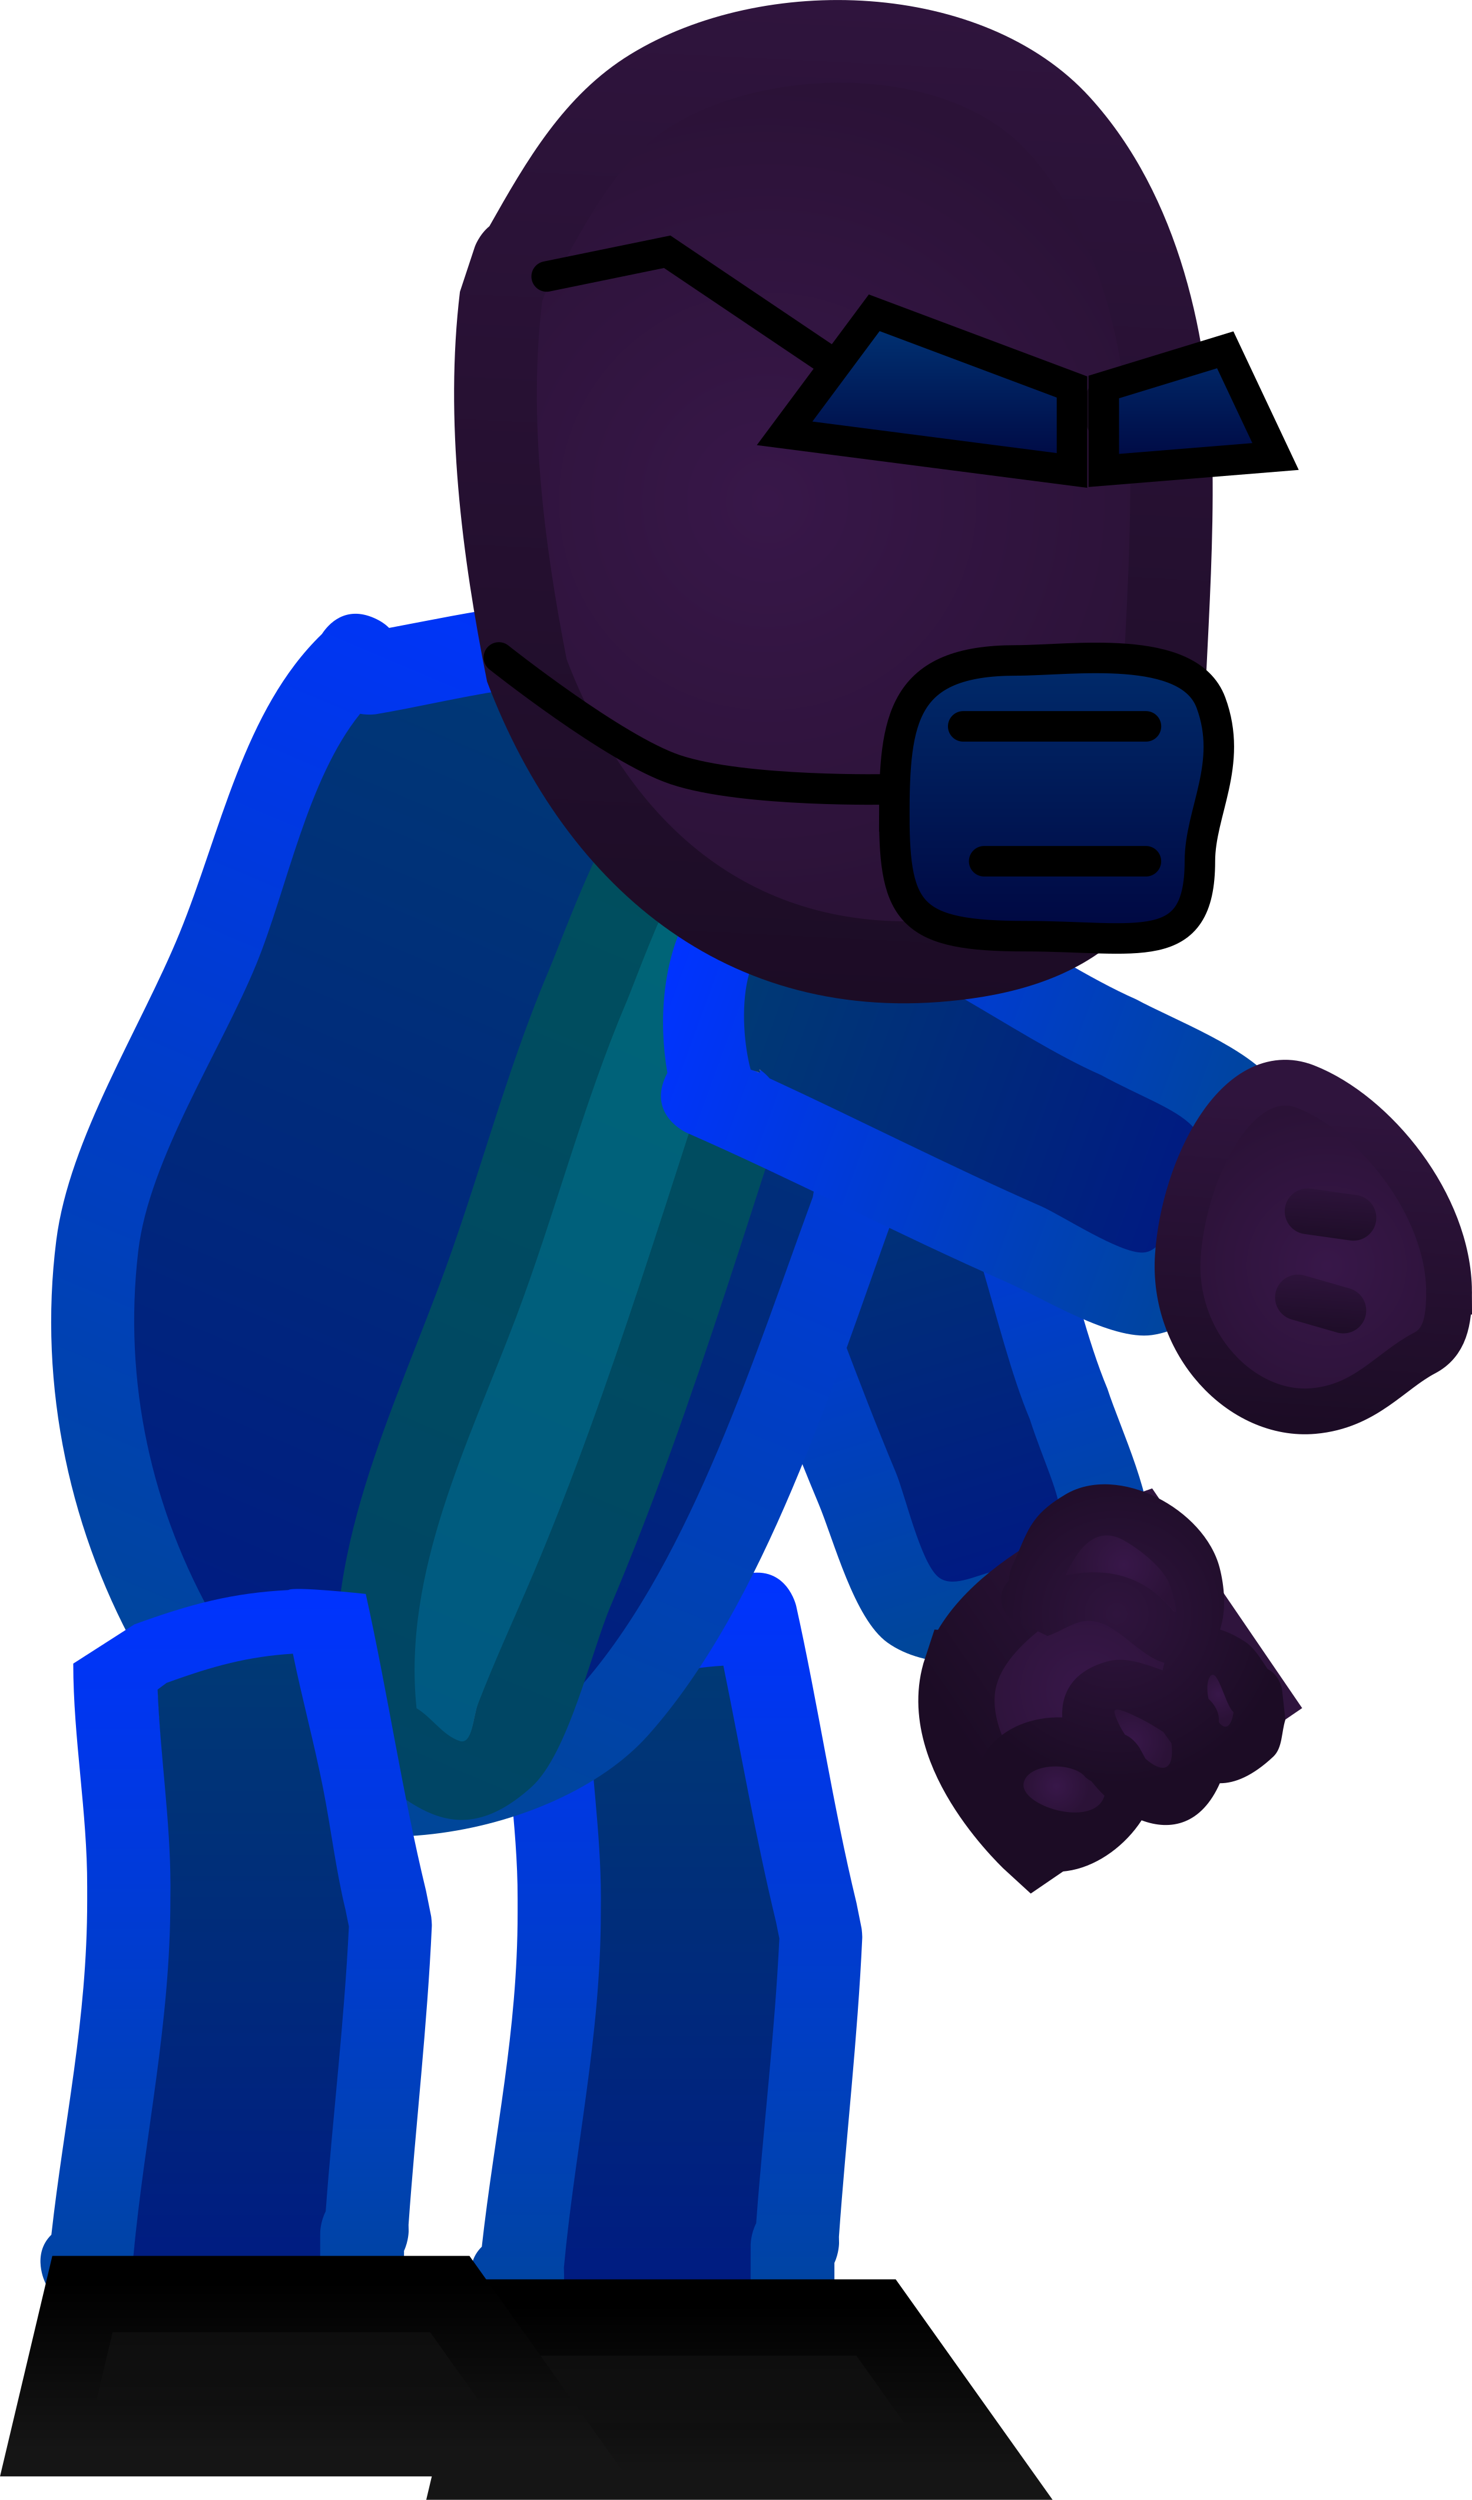 <svg version="1.1" xmlns="http://www.w3.org/2000/svg" xmlns:xlink="http://www.w3.org/1999/xlink" width="48.254" height="81.909" viewBox="0,0,48.254,81.909"><defs><linearGradient x1="331.765" y1="151.61" x2="338.087" y2="172.343" gradientUnits="userSpaceOnUse" id="color-1"><stop offset="0" stop-color="#0033ff"/><stop offset="1" stop-color="#004794"/></linearGradient><linearGradient x1="332.561" y1="154.101" x2="337.289" y2="169.605" gradientUnits="userSpaceOnUse" id="color-2"><stop offset="0" stop-color="#003975"/><stop offset="1" stop-color="#001a82"/></linearGradient><radialGradient cx="340.396" cy="173.431" r="4.269" gradientUnits="userSpaceOnUse" id="color-3"><stop offset="0" stop-color="#381749"/><stop offset="1" stop-color="#2b1237"/></radialGradient><linearGradient x1="343.921" y1="171.023" x2="336.871" y2="175.839" gradientUnits="userSpaceOnUse" id="color-4"><stop offset="0" stop-color="#2f143d"/><stop offset="1" stop-color="#1c0c25"/></linearGradient><radialGradient cx="341.411" cy="170.946" r="5.593" gradientUnits="userSpaceOnUse" id="color-5"><stop offset="0" stop-color="#2f143d"/><stop offset="1" stop-color="#1c0c25"/></radialGradient><radialGradient cx="339.435" cy="176.595" r="1.067" gradientUnits="userSpaceOnUse" id="color-6"><stop offset="0" stop-color="#381749"/><stop offset="1" stop-color="#2b1237"/></radialGradient><radialGradient cx="341.904" cy="175.114" r="1.243" gradientUnits="userSpaceOnUse" id="color-7"><stop offset="0" stop-color="#381749"/><stop offset="1" stop-color="#2b1237"/></radialGradient><radialGradient cx="344.747" cy="173.581" r="0.839" gradientUnits="userSpaceOnUse" id="color-8"><stop offset="0" stop-color="#381749"/><stop offset="1" stop-color="#2b1237"/></radialGradient><radialGradient cx="341.651" cy="169.349" r="1.753" gradientUnits="userSpaceOnUse" id="color-9"><stop offset="0" stop-color="#381749"/><stop offset="1" stop-color="#2b1237"/></radialGradient><linearGradient x1="326.658" y1="169.597" x2="326.658" y2="196.772" gradientUnits="userSpaceOnUse" id="color-10"><stop offset="0" stop-color="#0033ff"/><stop offset="1" stop-color="#004794"/></linearGradient><linearGradient x1="326.82" y1="172.647" x2="326.82" y2="194.176" gradientUnits="userSpaceOnUse" id="color-11"><stop offset="0" stop-color="#003975"/><stop offset="1" stop-color="#001a82"/></linearGradient><linearGradient x1="330.866" y1="193.604" x2="330.866" y2="199.128" gradientUnits="userSpaceOnUse" id="color-12"><stop offset="0" stop-color="#0d0d0d"/><stop offset="1" stop-color="#111111"/></linearGradient><linearGradient x1="330.866" y1="193.604" x2="330.866" y2="199.128" gradientUnits="userSpaceOnUse" id="color-13"><stop offset="0" stop-color="#000000"/><stop offset="1" stop-color="#151515"/></linearGradient><linearGradient x1="328.62" y1="138.739" x2="312.403" y2="176.999" gradientUnits="userSpaceOnUse" id="color-14"><stop offset="0" stop-color="#0033ff"/><stop offset="1" stop-color="#004794"/></linearGradient><linearGradient x1="327.511" y1="141.218" x2="313.393" y2="174.528" gradientUnits="userSpaceOnUse" id="color-15"><stop offset="0" stop-color="#003975"/><stop offset="1" stop-color="#001a82"/></linearGradient><linearGradient x1="330.143" y1="145.45" x2="317.922" y2="174.284" gradientUnits="userSpaceOnUse" id="color-16"><stop offset="0" stop-color="#5ca05c"/><stop offset="1" stop-color="#498049"/></linearGradient><linearGradient x1="331.246" y1="142.999" x2="316.978" y2="176.661" gradientUnits="userSpaceOnUse" id="color-17"><stop offset="0" stop-color="#00505d"/><stop offset="1" stop-color="#004565"/></linearGradient><linearGradient x1="330.146" y1="145.443" x2="317.919" y2="174.291" gradientUnits="userSpaceOnUse" id="color-18"><stop offset="0" stop-color="#006675"/><stop offset="1" stop-color="#005982"/></linearGradient><linearGradient x1="333.46" y1="152.579" x2="332.382" y2="155.123" gradientUnits="userSpaceOnUse" id="color-19"><stop offset="0" stop-color="#ababab"/><stop offset="1" stop-color="#7f7f7f"/></linearGradient><linearGradient x1="333.46" y1="152.579" x2="332.382" y2="155.123" gradientUnits="userSpaceOnUse" id="color-20"><stop offset="0" stop-color="#888888"/><stop offset="1" stop-color="#717171"/></linearGradient><linearGradient x1="312.547" y1="170.132" x2="312.547" y2="196.38" gradientUnits="userSpaceOnUse" id="color-21"><stop offset="0" stop-color="#0033ff"/><stop offset="1" stop-color="#004794"/></linearGradient><linearGradient x1="312.709" y1="172.255" x2="312.709" y2="193.784" gradientUnits="userSpaceOnUse" id="color-22"><stop offset="0" stop-color="#003975"/><stop offset="1" stop-color="#001a82"/></linearGradient><linearGradient x1="316.894" y1="192.838" x2="316.894" y2="198.362" gradientUnits="userSpaceOnUse" id="color-23"><stop offset="0" stop-color="#0d0d0d"/><stop offset="1" stop-color="#111111"/></linearGradient><linearGradient x1="316.894" y1="192.838" x2="316.894" y2="198.362" gradientUnits="userSpaceOnUse" id="color-24"><stop offset="0" stop-color="#000000"/><stop offset="1" stop-color="#151515"/></linearGradient><linearGradient x1="326.556" y1="150.038" x2="346.788" y2="157.414" gradientUnits="userSpaceOnUse" id="color-25"><stop offset="0" stop-color="#0033ff"/><stop offset="1" stop-color="#004794"/></linearGradient><linearGradient x1="328.985" y1="150.986" x2="344.122" y2="156.505" gradientUnits="userSpaceOnUse" id="color-26"><stop offset="0" stop-color="#003975"/><stop offset="1" stop-color="#001a82"/></linearGradient><radialGradient cx="348.296" cy="159.547" r="5.24" gradientUnits="userSpaceOnUse" id="color-27"><stop offset="0" stop-color="#381749"/><stop offset="1" stop-color="#2b1237"/></radialGradient><linearGradient x1="348.653" y1="154.318" x2="347.938" y2="164.775" gradientUnits="userSpaceOnUse" id="color-28"><stop offset="0" stop-color="#2f143d"/><stop offset="1" stop-color="#1c0c25"/></linearGradient><linearGradient x1="348.5" y1="156.743" x2="348.347" y2="158.987" gradientUnits="userSpaceOnUse" id="color-29"><stop offset="0" stop-color="#2f143d"/><stop offset="1" stop-color="#1c0c25"/></linearGradient><linearGradient x1="348.177" y1="159.673" x2="348.023" y2="161.917" gradientUnits="userSpaceOnUse" id="color-30"><stop offset="0" stop-color="#2f143d"/><stop offset="1" stop-color="#1c0c25"/></linearGradient><linearGradient x1="332.922" y1="118.084" x2="331.312" y2="150.809" gradientUnits="userSpaceOnUse" id="color-31"><stop offset="0" stop-color="#2f143d"/><stop offset="1" stop-color="#1c0c25"/></linearGradient><radialGradient cx="329.974" cy="134.499" r="13.685" gradientUnits="userSpaceOnUse" id="color-32"><stop offset="0" stop-color="#381749"/><stop offset="1" stop-color="#2b1237"/></radialGradient><linearGradient x1="338.072" y1="139.924" x2="337.81" y2="145.245" gradientUnits="userSpaceOnUse" id="color-33"><stop offset="0" stop-color="#180c1e"/><stop offset="1" stop-color="#180c1e" stop-opacity="0"/></linearGradient><linearGradient x1="341.596" y1="139.857" x2="341.334" y2="145.177" gradientUnits="userSpaceOnUse" id="color-34"><stop offset="0" stop-color="#180c1e"/><stop offset="1" stop-color="#180c1e" stop-opacity="0"/></linearGradient><linearGradient x1="335.238" y1="128.318" x2="335.238" y2="133.484" gradientUnits="userSpaceOnUse" id="color-35"><stop offset="0" stop-color="#003577"/><stop offset="1" stop-color="#000741"/></linearGradient><linearGradient x1="345.702" y1="128.318" x2="345.702" y2="133.484" gradientUnits="userSpaceOnUse" id="color-36"><stop offset="0" stop-color="#003577"/><stop offset="1" stop-color="#000741"/></linearGradient><linearGradient x1="338.395" y1="137.155" x2="338.395" y2="148.744" gradientUnits="userSpaceOnUse" id="color-37"><stop offset="0" stop-color="#003577"/><stop offset="1" stop-color="#000741"/></linearGradient></defs><g transform="translate(-304.807,-118.069)"><g data-paper-data="{&quot;isPaintingLayer&quot;:true}" fill-rule="nonzero" stroke-linejoin="miter" stroke-miterlimit="10" stroke-dasharray="" stroke-dashoffset="0" style="mix-blend-mode: normal"><g stroke-linecap="butt"><g stroke="none" stroke-width="0.5"><path d="M330.656,157.2c1.195,3.01 2.273,6.066 3.528,9.063c0.298,0.711 0.787,2.908 1.362,3.41c0.45,0.394 1.205,-0.026 1.788,-0.162c3.409,-0.794 2.101,-2.152 1.185,-4.982c-1.225,-2.918 -1.784,-7.399 -3.656,-9.91c-1.446,-1.94 -3.717,0.576 -4.461,1.945c0.028,0.068 0.055,0.137 0.083,0.205l0.133,-0.019c0,0 0.05,0.192 0.039,0.449zM328.312,154.72c1.92,-2.878 5.793,-5.216 8.679,-1.86c2.185,2.54 2.82,7.606 4.117,10.709c0.432,1.329 1.592,3.728 1.382,5.122c-0.451,2.995 -6.141,4.95 -8.588,3.202c-1.095,-0.782 -1.755,-3.344 -2.266,-4.563c-1.49,-3.557 -2.726,-7.202 -4.214,-10.748c0,0 -0.534,-1.274 0.74,-1.807c0.051,-0.021 0.101,-0.04 0.15,-0.056z" fill="url(#color-1)"/><path d="M330.58,156.71l-0.058,0.101c-0.027,-0.068 -0.129,-0.219 -0.157,-0.287c0.744,-1.37 3.05,-3.899 4.496,-1.959c1.872,2.511 2.477,7.081 3.702,9.999c0.915,2.83 2.195,4.207 -1.213,5.001c-0.583,0.136 -1.35,0.558 -1.8,0.164c-0.574,-0.503 -1.079,-2.701 -1.376,-3.411c-1.255,-2.997 -2.36,-6.147 -3.555,-9.157c0.011,-0.257 -0.038,-0.451 -0.038,-0.451z" data-paper-data="{&quot;noHover&quot;:false,&quot;origItem&quot;:[&quot;Path&quot;,{&quot;applyMatrix&quot;:true,&quot;segments&quot;:[[[616.01757,324.85208],[0.42222,0.19775],[-5.862,-0.10908]],[[598.41748,324.4053],[5.88139,0],[-1.39497,0]],[[591.77102,324.29391],[1.24103,-0.60726],[-0.97287,0.47604]],[[590.7917,327.39212],[0.18086,-1.06789],[-1.058,6.24707]],[[598.28123,332.85556],[-5.36576,-0.45131],[5.72909,-0.0041]],[[617.38488,333.68111],[-5.50117,1.3696],[4.2505,-1.05822]],[[617.25671,324.87154],[1.76693,2.20033],[-0.1335,-0.00169]],[[616.85624,324.86607],[0.13349,0.00196],[0,0]],[616.79521,325.10061]],&quot;closed&quot;:true}]}" fill="url(#color-2)"/></g><g><path d="M336.32,172.785c0.912,-2.75 5.765,-4.45 5.765,-4.45l3.671,5.375l-7.051,4.816c0,0 -3.298,-2.991 -2.386,-5.741z" fill="url(#color-3)" stroke="url(#color-4)" stroke-width="2.5"/><path d="M340.364,176.322c-0.405,-0.517 -1.793,-0.489 -1.96,0.153c-0.201,0.769 2.248,1.531 2.575,0.428c-0.151,-0.142 -0.293,-0.295 -0.426,-0.456c-0.117,-0.062 -0.189,-0.125 -0.189,-0.125zM342.187,175.324l0.17,0.333c0.483,0.433 0.934,0.523 0.818,-0.481l-0.268,-0.352c-0.234,-0.15 -0.47,-0.296 -0.72,-0.417c-0.252,-0.121 -0.882,-0.469 -0.815,-0.197c0.048,0.192 0.178,0.445 0.348,0.699c0.304,0.124 0.467,0.415 0.467,0.415zM337.422,178.196c-1.554,-2.362 0.26,-3.92 2.206,-3.854c-0.041,-0.821 0.374,-1.544 1.513,-1.842c0.543,-0.142 1.136,0.07 1.665,0.259c0.038,0.014 0.076,0.028 0.114,0.044c0.016,-0.085 0.036,-0.167 0.058,-0.248c-0.873,-0.242 -1.543,-1.328 -2.432,-1.376c-0.494,-0.027 -0.929,0.344 -1.4,0.494l-1.258,-0.601c0,0 -0.594,-0.619 0.002,-1.221c-0.006,-0.238 0.08,-0.43 0.08,-0.43c0.543,-1.176 0.561,-1.668 1.761,-2.383c1.729,-1.03 4.563,0.478 5.058,2.404c0.151,0.586 0.23,1.373 0.011,2.021c0.24,0.074 0.505,0.198 0.793,0.38c0.338,0.213 0.54,0.58 0.769,0.916c0.379,0.185 0.468,0.639 0.468,0.639l0.113,1.022c-0.132,0.403 -0.088,0.919 -0.397,1.209c-0.664,0.622 -1.251,0.874 -1.751,0.87c-0.599,1.352 -1.602,1.578 -2.565,1.215c-1.05,1.609 -3.424,2.584 -4.807,0.482zM345.217,174.155c-0.039,-0.039 -0.06,-0.065 -0.06,-0.065c-0.247,-0.334 -0.444,-1.39 -0.676,-1.046c-0.095,0.141 -0.086,0.417 -0.022,0.699c0.146,0.133 0.343,0.379 0.3,0.719c0.176,0.239 0.371,0.25 0.458,-0.306zM339.773,169.688c1.288,-0.248 2.439,-0.08 3.486,1.152c0.184,0.216 -0.047,-0.571 -0.14,-0.839c-0.198,-0.564 -0.995,-1.164 -1.494,-1.435c-0.946,-0.514 -1.49,0.339 -1.852,1.122z" fill="url(#color-5)" stroke="none" stroke-width="0.5"/><path d="M340.586,176.437c0.132,0.161 0.277,0.329 0.427,0.471c-0.327,1.103 -2.845,0.33 -2.644,-0.44c0.168,-0.642 1.62,-0.681 2.025,-0.163c0,0 0.075,0.071 0.192,0.132z" data-paper-data="{&quot;noHover&quot;:false,&quot;origItem&quot;:[&quot;Path&quot;,{&quot;applyMatrix&quot;:true,&quot;segments&quot;:[[[713.45739,344.01345],[0,0],[-1.18729,0.07749]],[[711.6847,347.09997],[-0.78859,-0.90597],[0.94514,1.08581]],[[714.95349,343.68807],[1.31533,1.61513],[-0.36571,0.08035]],[[713.8376,343.85931],[0.37577,-0.0336],[-0.21177,0.11203]]],&quot;closed&quot;:true}]}" fill="url(#color-6)" stroke="none" stroke-width="0.5"/><path d="M341.685,174.908c-0.17,-0.254 -0.294,-0.526 -0.342,-0.718c-0.067,-0.271 0.58,0.063 0.832,0.185c0.25,0.12 0.532,0.294 0.766,0.444l0.267,0.369c0.116,1.004 -0.369,0.939 -0.852,0.505l-0.184,-0.336c0,0 -0.183,-0.325 -0.488,-0.448z" data-paper-data="{&quot;noHover&quot;:false,&quot;origItem&quot;:[&quot;Path&quot;,{&quot;applyMatrix&quot;:true,&quot;segments&quot;:[[713.82736,340.26916],[[714.49854,340.35442],[0,0],[1.14027,-0.27893]],[[714.61501,338.64132],[1.61915,0.85151],[0,0]],[[713.81479,338.68239],[0,0],[-0.463,0.19701]],[[712.45674,339.33334],[0.43528,-0.2507],[-0.43855,0.25258]],[[711.32956,340.35047],[-0.47431,-0.17649],[0.33621,0.1251]],[[712.7295,340.54308],[-0.55295,-0.00423],[0.49603,-0.32863]]],&quot;closed&quot;:true}]}" fill="url(#color-7)" stroke="none" stroke-width="0.5"/><path d="M344.759,174.496c0.042,-0.34 -0.188,-0.629 -0.335,-0.762c-0.064,-0.282 -0.051,-0.584 0.044,-0.724c0.232,-0.344 0.47,0.765 0.717,1.099c0,0 0.02,0.028 0.059,0.066c-0.087,0.556 -0.31,0.559 -0.486,0.321z" data-paper-data="{&quot;noHover&quot;:false,&quot;origItem&quot;:[&quot;Path&quot;,{&quot;applyMatrix&quot;:true,&quot;segments&quot;:[[[715.17227,334.54677],[0.74271,0.69867],[-0.09765,0.01859]],[[715.01337,334.56944],[0,0],[-0.75102,0.02862]],[[712.75938,334.51273],[-0.27742,-0.69849],[0.1134,0.28552]],[[713.78191,335.2593],[-0.48756,-0.19192],[0.34728,-0.08294]],[[715.16273,335.54445],[-0.46486,-0.41063],[0.53654,-0.01982]]],&quot;closed&quot;:true}]}" fill="url(#color-8)" stroke="none" stroke-width="0.5"/><path d="M341.627,168.531c0.498,0.271 1.329,0.906 1.527,1.471c0.094,0.267 0.32,1.07 0.137,0.854c-1.047,-1.232 -2.264,-1.422 -3.552,-1.173c0.362,-0.783 0.943,-1.666 1.889,-1.152z" data-paper-data="{&quot;noHover&quot;:false,&quot;origItem&quot;:[&quot;Path&quot;,{&quot;applyMatrix&quot;:true,&quot;segments&quot;:[[[702.93741,338.12353],[-0.80111,-1.3408],[0.9444,-2.1794]],[[708.21863,334.08789],[-2.91026,0.30733],[0.51019,-0.05388]],[[706.82186,333.44151],[0.49549,0.133],[-1.04577,-0.28072]],[[703.15134,334.20874],[0.91368,-0.46802],[-1.73453,0.8885]]],&quot;closed&quot;:true}]}" fill="url(#color-9)" stroke="none" stroke-width="0.5"/></g></g><g stroke-linecap="butt"><g data-paper-data="{&quot;index&quot;:null}" stroke="none" stroke-width="0.5"><path d="M320.766,193.975l-0.369,-0.724c0,0 -0.458,-0.917 0.204,-1.565c0.419,-3.743 1.174,-7.018 1.174,-10.941c0,0 0,-1.381 1.381,-1.381c1.381,0 1.381,1.381 1.381,1.381c0,0 0,1.381 -1.381,1.381c-1.381,0 -1.381,-1.381 -1.381,-1.381v-0.457c0.006,-2.452 -0.456,-4.851 -0.457,-7.316c0,0 0,-1.317 1.286,-1.379l0.843,-0.529c1.853,-0.672 3.33,-1.03 5.172,-1.125c0.155,-0.13 0.362,-0.236 0.64,-0.297c1.348,-0.3 1.648,1.049 1.648,1.049c0.719,3.233 1.195,6.516 1.976,9.73l0.164,0.816c0,0 0.013,0.064 0.019,0.166c0.009,0.102 0.006,0.167 0.006,0.167c-0.149,3.282 -0.531,6.518 -0.764,9.791l0.004,0.206c0,0 0,0.318 -0.152,0.648c0,0.444 0,0.889 0,1.333v1.33c0.022,0.469 -0.135,0.784 -0.345,0.995c-0.193,0.227 -0.494,0.409 -0.962,0.426c-4.054,0.343 -7.562,1.627 -10.086,-2.324zM329.397,191.566c0,0 0,-0.352 0.178,-0.7c0.23,-3.093 0.582,-6.154 0.731,-9.256l-0.107,-0.541c-0.668,-2.765 -1.119,-5.577 -1.687,-8.367c-1.456,0.09 -2.593,0.399 -4.12,0.956l-0.292,0.217c0.085,2.15 0.434,4.255 0.439,6.411v0.457c0,4.095 -0.857,7.635 -1.226,11.569l0.007,0.32c0,0 -0,0.067 -0.015,0.17c1.413,1.925 3.772,1.286 6.093,0.905c0,-0.807 0,-1.736 0,-2.143z" fill="url(#color-10)"/><path d="M329.411,193.762c-2.321,0.38 -4.713,1.018 -6.126,-0.907c0.015,-0.104 0.014,-0.171 0.014,-0.171l-0.007,-0.32c0.369,-3.934 1.211,-7.568 1.211,-11.663l0.003,-0.46c-0.005,-2.156 -0.337,-4.27 -0.422,-6.42l0.294,-0.217c1.526,-0.557 2.686,-0.868 4.142,-0.957c0.568,2.79 1.056,5.625 1.724,8.39l0.111,0.547c-0.148,3.102 -0.531,6.24 -0.76,9.333c-0.178,0.349 -0.18,0.701 -0.18,0.701c0,0.407 -0.003,1.337 -0.003,2.144z" data-paper-data="{&quot;noHover&quot;:false,&quot;origItem&quot;:[&quot;Path&quot;,{&quot;applyMatrix&quot;:true,&quot;segments&quot;:[[[329.34589,196.45675],[0,0.36854],[0,0]],[[329.50667,195.82278],[-0.16078,0.31546],[0.20811,-2.79922]],[[330.16794,187.44507],[-0.13425,2.80784],[0,0]],[[330.07085,186.95568],[0,0],[-0.60488,-2.50272]],[[328.54369,179.3825],[0.51447,2.5252],[-1.31764,0.08123]],[[324.81473,180.24814],[1.38162,-0.50411],[0,0]],[[324.55041,180.44449],[0,0],[0.07662,1.9458]],[[324.94774,186.24748],[-0.00418,-1.95127],[0,0]],[[324.94774,186.66137],[0,0],[0,3.7065]],[[323.83783,197.13298],[0.33393,-3.56105],[0,0]],[323.84403,197.42249],[[323.83081,197.57676],[0.01322,-0.09403],[1.27911,1.74231]],[[329.34589,198.39616],[-2.10106,0.34423],[0,-0.73049]]],&quot;closed&quot;:true}]}" fill="url(#color-11)"/></g><path d="M320.361,198.729l1.121,-4.725h12.042l3.364,4.725z" fill="url(#color-12)" stroke="url(#color-13)" stroke-width="2.5"/></g><g stroke-linecap="butt"><path d="M315.36,138.844c0.213,-0.326 0.768,-0.947 1.724,-0.519c0.204,0.091 0.36,0.2 0.478,0.319c2.704,-0.505 5.574,-1.189 8.295,-0.705c10.198,1.813 9.594,12.299 8.205,20.076c-1.932,5.354 -4.179,12.612 -8.007,16.91c-3.051,3.425 -10.943,4.793 -14.421,1.246c-0.786,-0.801 -1.629,-2.624 -2.166,-3.692c-2.36,-4.105 -3.423,-8.975 -2.816,-13.769c0.423,-3.341 2.766,-6.948 4.041,-10.066c1.347,-3.294 2.09,-7.31 4.666,-9.799zM316.622,141.511c-1.734,2.143 -2.37,5.727 -3.374,8.181c-1.159,2.835 -3.503,6.338 -3.857,9.37c-0.501,4.285 0.409,8.451 2.51,12.109c0.328,0.656 1.204,2.508 1.686,3.046c2.193,2.454 8.503,1.099 10.398,-1.121c3.515,-4.117 5.559,-10.767 7.41,-15.798c1.071,-6.089 2.313,-15.168 -6.004,-16.638c-2.672,-0.472 -5.629,0.421 -8.238,0.862c0,0 -0.237,0.04 -0.53,-0.012z" data-paper-data="{&quot;index&quot;:null}" fill="url(#color-14)" stroke="none" stroke-width="0.5"/><path d="M317.142,141.469c2.609,-0.441 5.592,-1.333 8.264,-0.861c8.317,1.469 7.114,10.599 6.044,16.688c-1.85,5.03 -3.937,11.737 -7.452,15.854c-1.895,2.22 -8.239,3.572 -10.431,1.118c-0.481,-0.539 -1.366,-2.394 -1.694,-3.051c-2.1,-3.658 -3.036,-7.864 -2.535,-12.149c0.355,-3.032 2.717,-6.583 3.876,-9.418c1.003,-2.454 1.664,-6.05 3.398,-8.193c0.293,0.052 0.532,0.012 0.532,0.012z" data-paper-data="{&quot;noHover&quot;:false,&quot;origItem&quot;:[&quot;Path&quot;,{&quot;applyMatrix&quot;:true,&quot;segments&quot;:[[[676.95363,327.53763],[0.52277,-0.13029],[-1.28111,4.82322]],[[677.42355,343.54993],[-0.15471,-4.79615],[0.17873,5.54086]],[[677.97299,361.88541],[-1.65452,-5.27281],[2.33812,7.45136]],[[691.0677,380.04187],[-6.17325,-4.49245],[1.0278,0.84204]],[[696.10429,383.8304],[-1.19344,-0.53461],[5.43667,2.43539]],[[712.45871,374.29465],[-1.49146,5.06858],[2.76649,-9.40165]],[[713.03049,342.71279],[0.65934,9.6801],[-2.73024,-10.85366]],[[690.81498,319.65452],[14.83008,-3.71801],[-4.76467,1.19454]],[[677.83852,327.16594],[3.98524,-2.65696],[0,0]]],&quot;closed&quot;:true}],&quot;index&quot;:null}" fill="url(#color-15)" stroke="none" stroke-width="0.5"/><path d="M322.271,169.668c-0.595,1.403 -1.241,2.794 -1.791,4.215c-0.164,0.425 -0.18,1.371 -0.611,1.223c-0.555,-0.191 -0.903,-0.768 -1.406,-1.071c-0.467,-4.466 1.717,-8.704 3.259,-12.787c1.272,-3.368 2.197,-6.991 3.601,-10.297c0.486,-1.145 2.15,-6.032 3.515,-6.053c0.698,1.422 0.109,3.674 0.099,5.281l0.044,0.18c-2.17,6.4 -4.081,13.108 -6.709,19.31z" data-paper-data="{&quot;noHover&quot;:false,&quot;origItem&quot;:[&quot;Path&quot;,{&quot;applyMatrix&quot;:true,&quot;segments&quot;:[[[695.28471,336.78703],[0.90515,12.20038],[0,0]],[[695.08577,336.5182],[0,0],[-1.1183,-2.68565]],[[691.20635,327.78622],[2.16851,1.87744],[-2.26047,0.99958]],[[689.64076,340.3558],[0.0015,-2.25151],[-0.00433,6.50217]],[[690.94745,359.88474],[-0.25953,-6.51127],[0.31463,7.89377]],[[694.48771,383.47986],[-3.93349,-7.11322],[1.0523,0.14957]],[[697.57617,384.27276],[-1.06024,0.07479],[0.82282,-0.05804]],[[697.72931,381.8029],[0.02636,0.82445],[-0.08813,-2.75645]],[[697.72931,373.51348],[0,2.75805],[0,-12.1937]]],&quot;closed&quot;:true}],&quot;index&quot;:null}" fill="url(#color-16)" stroke="none" stroke-width="0.5"/><path d="M331.71,148.651c0.576,0.566 0.28,1.419 0.28,1.419c-2.378,6.842 -4.343,13.96 -7.166,20.621c-0.638,1.504 -1.39,4.849 -2.601,5.938c-2.541,2.283 -4.088,0.458 -6.097,-1.207c-1.14,-5.503 1.147,-10.108 3.058,-15.173c1.285,-3.405 2.172,-6.975 3.588,-10.321c0.777,-1.836 2.42,-6.755 4.496,-7.494c0.919,-0.327 1.95,0.08 2.925,0.12c1.621,2.399 1.589,3.835 1.517,6.098zM328.955,150.407l-0.043,-0.18c0.01,-1.607 0.607,-3.855 -0.091,-5.277c-1.365,0.021 -3.02,4.911 -3.506,6.056c-1.404,3.306 -2.274,6.847 -3.545,10.214c-1.542,4.083 -3.753,8.298 -3.286,12.764c0.503,0.303 0.845,0.879 1.4,1.069c0.431,0.148 0.446,-0.798 0.61,-1.223c0.549,-1.421 1.192,-2.813 1.787,-4.216c2.629,-6.202 4.504,-12.806 6.674,-19.206z" data-paper-data="{&quot;index&quot;:null}" fill="url(#color-17)" stroke="none" stroke-width="0.5"/><path d="M322.27,169.675c-0.595,1.403 -1.242,2.794 -1.791,4.215c-0.164,0.425 -0.18,1.371 -0.611,1.223c-0.555,-0.191 -0.903,-0.768 -1.406,-1.071c-0.467,-4.466 1.713,-8.708 3.255,-12.79c1.272,-3.368 2.204,-7.003 3.608,-10.309c0.486,-1.145 2.151,-6.032 3.516,-6.053c0.698,1.422 0.11,3.674 0.1,5.281l0.044,0.18c-2.17,6.4 -4.085,13.122 -6.714,19.324z" data-paper-data="{&quot;noHover&quot;:false,&quot;origItem&quot;:[&quot;Path&quot;,{&quot;applyMatrix&quot;:true,&quot;segments&quot;:[[[645.27911,303.76847],[0.96165,12.96171],[0,0]],[[645.06775,303.48285],[0,0],[-1.18809,-2.85326]],[[640.94624,294.20597],[2.30382,1.9946],[-2.40154,1.06196]],[[639.28294,307.55993],[0.00159,-2.39202],[-0.00459,6.90792]],[[640.67118,328.30755],[-0.27574,-6.91759],[0.33425,8.38638]],[[644.43237,353.3751],[-4.17897,-7.55711],[1.11797,0.15889]],[[647.71356,354.21748],[-1.1264,0.07947],[0.87417,-0.06166]],[[647.87626,351.59349],[0.028,0.87591],[-0.09362,-2.92845]],[[647.87626,342.78678],[0,2.93017],[0,-12.95463]]],&quot;closed&quot;:true,&quot;fillColor&quot;:[0,0,0,1]}]}" fill="url(#color-18)" stroke="none" stroke-width="0.5"/><path d="M330.469,153.971l0.833,-1.965l2.186,1.062l-0.325,2.045z" data-paper-data="{&quot;index&quot;:null}" fill="url(#color-19)" stroke="url(#color-20)" stroke-width="2.5"/></g><g stroke-linecap="butt"><g data-paper-data="{&quot;index&quot;:null}" stroke="none" stroke-width="0.5"><path d="M306.656,193.582l-0.369,-0.724c0,0 -0.458,-0.917 0.204,-1.565c0.419,-3.743 1.174,-7.018 1.174,-10.941c0,0 0,-1.381 1.381,-1.381c1.381,0 1.381,1.381 1.381,1.381c0,0 0,1.381 -1.381,1.381c-1.381,0 -1.381,-1.381 -1.381,-1.381v-0.457c0.006,-2.452 -0.456,-4.851 -0.457,-7.316l2.004,-1.285c1.853,-0.672 3.205,-1.03 5.048,-1.125c0.155,-0.13 2.537,0.128 2.537,0.128c0.719,3.233 1.195,6.516 1.976,9.73l0.164,0.816c0,0 0.013,0.064 0.019,0.166c0.009,0.102 0.007,0.167 0.007,0.167c-0.149,3.282 -0.531,6.518 -0.764,9.791l0.004,0.206c0,0 0,0.318 -0.152,0.648c0,0.444 0,0.889 0,1.333v1.33c0.022,0.469 -0.135,0.784 -0.345,0.995c-0.193,0.227 -0.494,0.409 -0.962,0.426c-4.054,0.343 -7.562,1.627 -10.086,-2.324zM315.286,191.173c0,0 0,-0.352 0.178,-0.7c0.23,-3.093 0.582,-6.154 0.731,-9.256l-0.107,-0.541c-0.668,-2.765 -1.119,-5.577 -1.687,-8.367c-1.456,0.09 -2.593,0.399 -4.12,0.956l-0.292,0.217c0.085,2.15 0.434,4.255 0.439,6.411v0.457c0,4.095 -0.857,7.635 -1.226,11.569l0.007,0.32c0,0 0,0.067 -0.015,0.17c1.413,1.925 3.772,1.286 6.093,0.905c0,-0.807 0,-1.736 0,-2.143z" fill="url(#color-21)"/><path d="M315.3,193.37c-2.321,0.38 -4.713,1.018 -6.126,-0.907c0.015,-0.104 0.014,-0.171 0.014,-0.171l-0.007,-0.32c0.369,-3.934 1.211,-7.568 1.211,-11.663l0.003,-0.46c-0.005,-2.156 -0.337,-4.27 -0.422,-6.42l0.294,-0.217c1.526,-0.557 2.686,-0.868 4.142,-0.957c0.297,1.458 0.696,2.928 0.986,4.394c0.265,1.34 0.418,2.676 0.738,3.997l0.111,0.547c-0.148,3.102 -0.531,6.24 -0.76,9.333c-0.178,0.349 -0.18,0.701 -0.18,0.701c0,0.407 -0.003,1.337 -0.003,2.144z" data-paper-data="{&quot;noHover&quot;:false,&quot;origItem&quot;:[&quot;Path&quot;,{&quot;applyMatrix&quot;:true,&quot;segments&quot;:[[[656.20845,399.25981],[0,0.73707],[0,0]],[[656.53001,397.99186],[-0.32156,0.63093],[0.41621,-5.59843]],[[657.85254,381.23645],[-0.26849,5.61568],[0,0]],[[657.65836,380.25767],[0,0],[-1.20977,-5.00543]],[[654.60405,365.11129],[1.02893,5.0504],[-2.63528,0.16247]],[[647.14612,366.84258],[2.76323,-1.00821],[0,0]],[[646.61747,367.23529],[0,0],[0.15324,3.89159]],[[647.41214,378.84126],[-0.00836,-3.90254],[0,0]],[[647.41214,379.66904],[0,0],[0,7.413]],[[645.19232,400.61227],[0.66787,-7.12211],[0,0]],[645.20473,401.19129],[[645.17828,401.49982],[0.02645,-0.18806],[2.55822,3.48462]],[[656.20845,403.13861],[-4.20212,0.68846],[0,-1.46098]]],&quot;closed&quot;:true}]}" fill="url(#color-22)"/></g><path d="M306.389,197.962l1.121,-4.725h12.042l3.364,4.725z" fill="url(#color-23)" stroke="url(#color-24)" stroke-width="2.5"/></g><g><g stroke="none" stroke-width="0.5" stroke-linecap="butt"><path d="M330.092,153.406c2.941,1.357 5.828,2.828 8.803,4.134c0.706,0.31 2.575,1.564 3.337,1.532c0.598,-0.025 0.855,-0.85 1.183,-1.35c1.922,-2.925 0.039,-3.007 -2.575,-4.427c-2.899,-1.27 -6.393,-4.131 -9.479,-4.66c-2.385,-0.409 -2.297,2.979 -1.891,4.484c0.067,0.03 0.134,0.061 0.201,0.092l0.083,-0.105c0,0 0.169,0.105 0.338,0.298zM326.684,153.224c-0.593,-3.408 0.602,-7.772 5.006,-7.33c3.334,0.335 7.285,3.567 10.364,4.921c1.229,0.665 3.723,1.604 4.531,2.759c1.737,2.481 -1.037,7.819 -4.015,8.24c-1.332,0.188 -3.576,-1.213 -4.786,-1.744c-3.531,-1.55 -6.94,-3.339 -10.461,-4.882c0,0 -1.265,-0.555 -0.709,-1.82c0.022,-0.051 0.046,-0.098 0.07,-0.143z" fill="url(#color-25)"/><path d="M329.699,153.103l0.027,0.113c-0.067,-0.031 -0.244,-0.069 -0.312,-0.1c-0.405,-1.505 -0.478,-4.927 1.907,-4.519c3.087,0.529 6.675,3.423 9.574,4.694c2.614,1.42 4.49,1.535 2.568,4.46c-0.329,0.5 -0.593,1.335 -1.191,1.36c-0.763,0.032 -2.643,-1.213 -3.348,-1.523c-2.975,-1.306 -5.946,-2.827 -8.887,-4.184c-0.17,-0.194 -0.338,-0.301 -0.338,-0.301z" data-paper-data="{&quot;noHover&quot;:false,&quot;origItem&quot;:[&quot;Path&quot;,{&quot;applyMatrix&quot;:true,&quot;segments&quot;:[[[616.01757,324.85208],[0.42222,0.19775],[-5.862,-0.10908]],[[598.41748,324.4053],[5.88139,0],[-1.39497,0]],[[591.77102,324.29391],[1.24103,-0.60726],[-0.97287,0.47604]],[[590.7917,327.39212],[0.18086,-1.06789],[-1.058,6.24707]],[[598.28123,332.85556],[-5.36576,-0.45131],[5.72909,-0.0041]],[[617.38488,333.68111],[-5.50117,1.3696],[4.2505,-1.05822]],[[617.25671,324.87154],[1.76693,2.20033],[-0.1335,-0.00169]],[[616.85624,324.86607],[0.13349,0.00196],[0,0]],[616.79521,325.10061]],&quot;closed&quot;:true}]}" fill="url(#color-26)"/></g><g stroke-width="1.5"><path d="M352.309,160.391c0.004,1.017 -0.158,1.674 -0.806,2.014c-1.133,0.594 -1.925,1.746 -3.636,1.898c-2.348,0.209 -4.646,-2.203 -4.448,-5.09c0.197,-2.888 1.994,-6.395 4.19,-5.537c2.251,0.88 4.688,3.865 4.7,6.715z" fill="url(#color-27)" stroke="url(#color-28)" stroke-linecap="butt"/><path d="M349.174,157.971l-1.502,-0.211" fill="none" stroke="url(#color-29)" stroke-linecap="round"/><path d="M347.356,160.582l1.487,0.427" fill="none" stroke="url(#color-30)" stroke-linecap="round"/></g></g><g><g stroke="none" stroke-width="0.5" stroke-linecap="butt"><path d="M322.626,127.962c-0.466,3.829 0.063,7.9 0.802,11.68c1.949,5.097 5.626,8.703 11.436,8.559c1.817,-0.045 3.898,-0.38 5.141,-1.875c1.213,-1.458 1.418,-3.595 1.654,-5.417l-0.075,-0.771c0.109,-2.224 0.24,-4.432 0.21,-6.66c-0.038,-3.544 -0.848,-7.638 -3.31,-10.371c-2.61,-2.897 -8.375,-2.852 -11.611,-0.877c-1.792,1.094 -2.763,3.081 -3.743,4.829c0,0 -0.099,0.177 -0.29,0.356zM344.419,141.116c-0.329,2.455 -0.681,5.035 -2.323,7.017c-1.373,1.657 -3.399,2.369 -5.434,2.653c-7.741,1.084 -13.282,-3.493 -15.888,-10.382c-0.83,-4.14 -1.396,-8.576 -0.89,-12.774l0.49,-1.481c0,0 0.138,-0.39 0.476,-0.667c1.212,-2.143 2.444,-4.297 4.62,-5.631c4.371,-2.68 11.572,-2.432 15.061,1.401c2.94,3.229 3.96,7.97 4.025,12.189c0.029,2.285 -0.101,4.55 -0.213,6.832l0.077,0.5c0,0 0.008,0.066 0.005,0.171c0.001,0.105 -0.008,0.171 -0.008,0.171z" data-paper-data="{&quot;index&quot;:null}" fill="url(#color-31)"/><path d="M322.798,127.382c0.19,-0.18 0.291,-0.358 0.291,-0.358c0.979,-1.748 1.971,-3.751 3.764,-4.845c3.236,-1.975 9.05,-2.018 11.66,0.879c2.462,2.733 3.3,6.87 3.338,10.414c0.03,2.227 -0.108,4.469 -0.217,6.694l0.073,0.774c-0.236,1.822 -0.457,3.974 -1.669,5.432c-1.243,1.495 -3.344,1.838 -5.161,1.883c-5.811,0.144 -9.546,-3.487 -11.495,-8.584c-0.74,-3.781 -1.266,-7.911 -0.801,-11.74z" data-paper-data="{&quot;noHover&quot;:false,&quot;origItem&quot;:[&quot;Path&quot;,{&quot;applyMatrix&quot;:true,&quot;segments&quot;:[[[671.09228,293.63325],[0,0],[-0.50118,6.96414]],[[673.5825,314.68052],[-1.67396,-6.76963],[3.97672,9.04261]],[[695.02141,329.13737],[-10.49315,0.77816],[3.28185,-0.24338]],[[704.15028,325.29034],[-2.11482,2.81329],[2.06259,-2.74382]],[[706.65855,315.34875],[-0.26422,3.31542],[0,0]],[[706.45502,313.96054],[0,0],[0,-4.03171]],[[706.24174,301.9005],[0.25297,4.02447],[-0.38383,-6.40502]],[[699.33412,283.4432],[4.6941,4.72241],[-4.97613,-5.00614]],[[678.26275,282.89097],[5.67532,-3.85953],[-3.14292,2.13736]],[[671.92541,291.95545],[1.61496,-3.24753],[0,0]],[[671.43327,292.62555],[0.3281,-0.342],[0,0]]],&quot;closed&quot;:true}],&quot;index&quot;:null}" fill="url(#color-32)"/><path d="M337.739,131.642c-0.4,1.322 -1.722,0.921 -1.722,0.921l-0.143,-0.086c-0.481,-0.024 -0.963,-0.047 -1.444,-0.071c0,0 -1.379,-0.068 -1.311,-1.447c0.068,-1.379 1.447,-1.311 1.447,-1.311c0.481,0.024 0.963,0.047 1.444,0.071l0.808,0.202c0,0 1.322,0.4 0.921,1.722z" data-paper-data="{&quot;index&quot;:null}" fill="#180c1e"/><path d="M337.901,145.25c-1.272,-0.063 -1.209,-1.334 -1.209,-1.334l0.062,-1.215c-0.036,-0.47 -0.072,-0.94 -0.109,-1.409c0,0 -0.096,-1.27 1.174,-1.365c1.27,-0.096 1.365,1.174 1.365,1.174c0.039,0.523 0.077,1.045 0.116,1.568l-0.065,1.374c0,0 -0.063,1.272 -1.334,1.209z" data-paper-data="{&quot;index&quot;:null}" fill="url(#color-33)"/><path d="M341.425,145.182c-1.272,-0.063 -1.209,-1.334 -1.209,-1.334l0.062,-1.215c-0.036,-0.47 -0.072,-0.94 -0.109,-1.409c0,0 -0.096,-1.27 1.174,-1.365c1.27,-0.096 1.365,1.174 1.365,1.174c0.039,0.523 0.077,1.045 0.116,1.568l-0.065,1.374c0,0 -0.063,1.272 -1.334,1.209z" data-paper-data="{&quot;index&quot;:null}" fill="url(#color-34)"/><path d="M340.36,131.77c-0.269,-1.355 1.086,-1.623 1.086,-1.623l0.824,-0.121c0.481,0.024 0.963,0.047 1.444,0.071c0,0 1.379,0.068 1.311,1.447c-0.068,1.379 -1.447,1.311 -1.447,1.311c-0.481,-0.024 -0.963,-0.047 -1.444,-0.071l-0.151,0.072c0,0 -1.355,0.269 -1.623,-1.086z" data-paper-data="{&quot;index&quot;:null}" fill="#180c1e"/></g><path d="M333.465,128.318l6.483,2.431v2.735l-9.421,-1.216z" fill="url(#color-35)" stroke="#000000" stroke-width="1" stroke-linecap="round"/><path d="M322.727,127.128l3.951,-0.81l5.268,3.546" fill="none" stroke="#000000" stroke-width="1" stroke-linecap="round"/><path d="M346.621,133.027l-5.63,0.457v-2.735l3.981,-1.218z" data-paper-data="{&quot;index&quot;:null}" fill="url(#color-36)" stroke="#000000" stroke-width="1" stroke-linecap="round"/><path d="M334.123,144.816c0,-3.2 0.262,-5.107 3.978,-5.107c1.837,0 5.674,-0.589 6.403,1.386c0.745,2.019 -0.363,3.576 -0.363,5.194c0,3.2 -2.03,2.455 -5.745,2.455c-3.715,0 -4.272,-0.728 -4.272,-3.928z" fill="url(#color-37)" stroke="#000000" stroke-width="1" stroke-linecap="butt"/><path d="M336.382,141.869h5.991" fill="none" stroke="#000000" stroke-width="1" stroke-linecap="round"/><path d="M337.069,146.289h5.303" fill="none" stroke="#000000" stroke-width="1" stroke-linecap="round"/><path d="M334.025,143.932c0,0 -4.831,0.112 -7.085,-0.645c-2.005,-0.673 -5.78,-3.676 -5.78,-3.676" fill="none" stroke="#000000" stroke-width="1" stroke-linecap="round"/></g></g></g></svg><!--rotationCenter:15.192738224572281:61.930703587227185-->